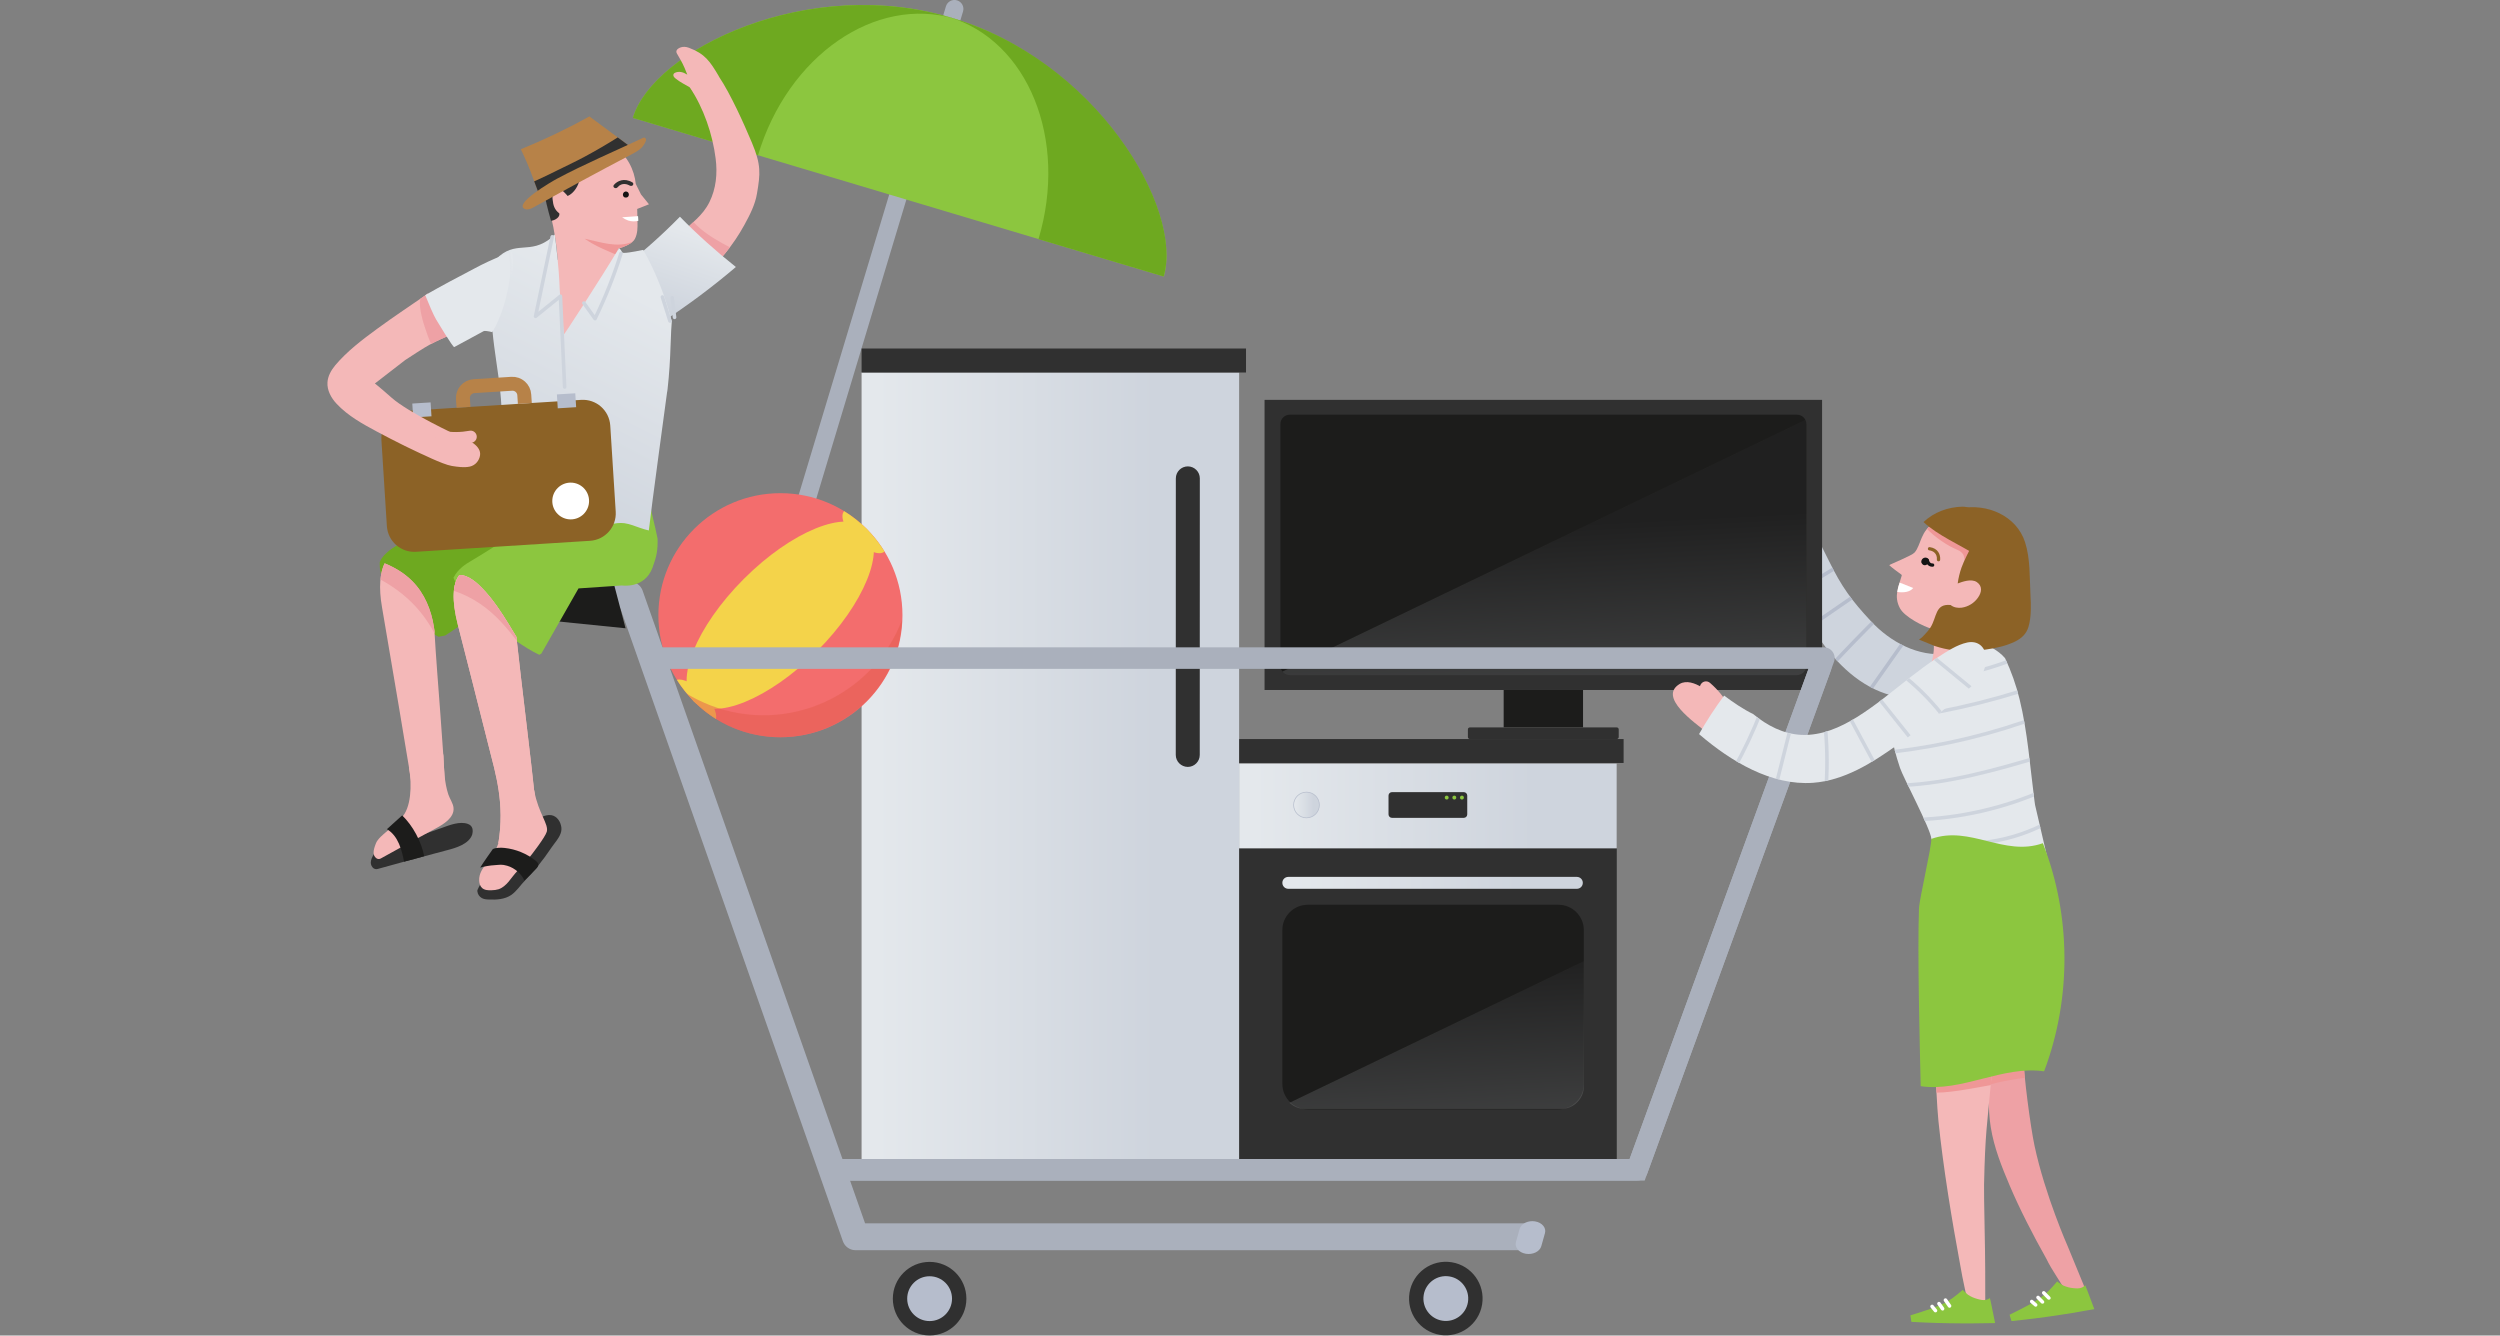 <?xml version="1.0" encoding="UTF-8"?>
<svg xmlns="http://www.w3.org/2000/svg" xmlns:xlink="http://www.w3.org/1999/xlink" version="1.1" id="Ebene_1" x="0px" y="0px" viewBox="0 0 3480.5 1859.3" style="enable-background:new 0 0 3480.5 1859.3;" xml:space="preserve">
<rect x="0" y="0" width="3480.5" height="1859.3" fill="#808080" stroke="none"/>
<style type="text/css">
	.st0{fill:url(#SVGID_1_);}
	.st1{fill:#303030;}
	.st2{fill:#AAB0BC;}
	.st3{fill:none;}
	.st4{fill:#8CC63F;}
	.st5{fill:#6EA920;}
	.st6{fill:url(#SVGID_00000110451010470626714760000001086225378477883815_);}
	.st7{fill:#F36D6D;}
	.st8{fill:#F4D34A;}
	.st9{opacity:0.5;fill:#E55C4E;enable-background:new    ;}
	.st10{fill:#EF9797;}
	.st11{fill:#CED4DD;}
	.st12{clip-path:url(#SVGID_00000027606990073153774760000012621730020958401209_);}
	.st13{fill:none;stroke:#B6BDCC;stroke-width:5;stroke-linecap:round;stroke-linejoin:round;}
	.st14{fill:#1C1C1B;}
	.st15{clip-path:url(#SVGID_00000052103521205420077260000011808019652108491685_);}
	.st16{opacity:0.2;fill:url(#SVGID_00000062909255559110172330000018445811699958651807_);enable-background:new    ;}
	.st17{fill:none;stroke:#AAB0BC;stroke-width:30;stroke-linecap:round;stroke-miterlimit:10;}
	.st18{fill:none;stroke:#AAB0BC;stroke-width:37.42;stroke-linecap:round;stroke-linejoin:round;}
	.st19{fill:#B6BDCC;stroke:#303030;stroke-width:20;stroke-miterlimit:10;}
	.st20{fill:#B6BDCC;}
	.st21{fill:none;stroke:#1C1C1B;stroke-width:5;stroke-linecap:round;stroke-linejoin:round;}
	.st22{fill:url(#SVGID_00000164472463678570968180000012412655436244263051_);}
	.st23{fill:#F4B8B8;}
	.st24{fill:#EEA1A5;}
	.st25{fill:url(#SVGID_00000178168196075535824500000006249270681020501919_);}
	.st26{fill:#141414;}
	.st27{fill:#FFFFFF;}
	.st28{fill:#B78248;}
	.st29{fill:url(#SVGID_00000137845964239266587700000001091378698537176192_);}
	.st30{fill:#8C6226;}
	.st31{fill:none;stroke:#B78248;stroke-width:19.4;stroke-miterlimit:10;}
	.st32{fill:none;stroke:#B6BDCC;stroke-width:19.4;stroke-miterlimit:10;}
	.st33{fill:#E4E8EC;}
	.st34{fill:none;stroke:#CED4DD;stroke-width:5;stroke-linecap:round;stroke-linejoin:round;}
	.st35{fill:none;stroke:#AAB0BC;stroke-width:30;stroke-linecap:round;stroke-linejoin:round;}
	.st36{clip-path:url(#SVGID_00000052070440651611185060000003312208501886949256_);}
	.st37{clip-path:url(#SVGID_00000058553037104519687540000006464591136317627832_);}
	.st38{fill:url(#SVGID_00000107567095659779869890000003453367429016023979_);stroke:#B6BDCC;stroke-miterlimit:10;}
	.st39{clip-path:url(#SVGID_00000078011034053443930110000007690224880481045687_);}
	.st40{opacity:0.2;fill:url(#SVGID_00000052785639421569357250000001810807943049375368_);enable-background:new    ;}
</style>
<linearGradient id="SVGID_1_" gradientUnits="userSpaceOnUse" x1="2314.51" y1="793.82" x2="2840.11" y2="793.82" gradientTransform="matrix(1 0 0 -1 -589.41 2139.72)">
	<stop offset="4.000000e-02" style="stop-color:#E4E8EC"></stop>
	<stop offset="0.78" style="stop-color:#CED4DD"></stop>
</linearGradient>
<rect x="1725.1" y="1063.2" class="st0" width="525.6" height="565.4"></rect>
<rect x="1724.8" y="1181.1" class="st1" width="526.2" height="443.4"></rect>
<path class="st2" d="M1332.4,0.5c-6.6-2-13.6,1.8-15.5,8.4l0,0l0,0l-283,939.1l23.8,7.6l283-939.5C1342.8,9.5,1339,2.5,1332.4,0.5  L1332.4,0.5L1332.4,0.5z"></path>
<path class="st3" d="M1066.5,217.7C1110.2,79.6,1234.3-4.1,1344,30.6"></path>
<path class="st4" d="M881.1,164.1c28.1-94.2,244.9-201.5,448.2-138c196.8,61.5,317.6,262.5,291,358.9L881.1,164.1z"></path>
<path class="st5" d="M881.1,164.1l174.2,52.1c41.5-138.8,163.8-223,274-190C1126-37.4,909.2,69.9,881.1,164.1z"></path>
<path class="st5" d="M1620,384.9l-174.2-52c41.5-138.8-14.6-276.3-124.8-309.2C1525.8,82.1,1648.1,290.7,1620,384.9z"></path>
<linearGradient id="SVGID_00000144333713992306712770000011544206542552619392_" gradientUnits="userSpaceOnUse" x1="1789.02" y1="1694.716" x2="2314.62" y2="1694.716" gradientTransform="matrix(1 0 0 -1.96 -589.52 4395.294)">
	<stop offset="4.000000e-02" style="stop-color:#E4E8EC"></stop>
	<stop offset="0.78" style="stop-color:#CED4DD"></stop>
</linearGradient>
<rect x="1199.5" y="518.6" style="fill:url(#SVGID_00000144333713992306712770000011544206542552619392_);" width="525.6" height="1110.1"></rect>
<circle class="st7" cx="1086.5" cy="856.5" r="169.9"></circle>
<ellipse transform="matrix(0.707 -0.707 0.707 0.707 -287.433 1019.105)" class="st8" cx="1086.5" cy="856.5" rx="169.9" ry="71.6"></ellipse>
<path class="st8" d="M1191.3,751.8c15.4,15.4,33.2,22.5,40.1,16c-14.1-22.9-33.3-42.1-56.2-56.2  C1168.8,718.5,1175.9,736.4,1191.3,751.8z"></path>
<path class="st8" d="M978.6,964.4c-13.1-13.1-27.9-20.2-36.3-18c13.8,22,32.4,40.6,54.4,54.4C998.8,992.4,991.7,977.5,978.6,964.4z"></path>
<path class="st9" d="M1255.8,863c-40.6,106.4-159.8,159.8-266.2,119.2c-11.7-4.5-23-10-33.7-16.5c60.3,71.9,167.5,81.2,239.4,20.9  C1231.9,955.7,1253.9,910.9,1255.8,863L1255.8,863z"></path>
<path class="st10" d="M2488.3,684.4c0.5,4.7-2.9,8.9-7.6,9.4c-4.3,0.5-8.3-2.4-9.2-6.7c-2.6-12.3-7.4-23.9-14.1-34.5  c-2.6-3.9-1.5-9.2,2.4-11.8s9.2-1.5,11.8,2.4c0,0.1,0.1,0.1,0.1,0.2v0.1c7.8,12.3,13.4,25.8,16.4,40.1  C2488.2,683.8,2488.2,684.1,2488.3,684.4z"></path>
<path class="st10" d="M2425.2,663.8c-5-11.8-5.9-28.3,5.2-34.4s24.3,3.3,32.7,12.8c5.4,6.2,18.6,28.4,22.1,40  c3.6,11.9-2.8,13.1-14.8,19.2C2450.9,711.3,2431.4,678.5,2425.2,663.8z"></path>
<path class="st11" d="M2731.5,906.2c-7,1.5-14.1,3.1-21.2,3.9c-39.5,4.7-78.5-16.2-105.6-45.3s-40.8-47.9-58.3-83.6  c-16.6-33.8-40.2-78.5-60.5-118.3c-16,20.2-41.9,41.2-41.9,41.2s31.6,77.1,35.6,85.8c15.5,33.7,31.9,67.2,52.6,97.9  c24.4,36.2,57.9,69,101.2,80.4c17.6,4.6,35.8,5.4,54,4.2C2704.5,952.1,2719.3,929.9,2731.5,906.2z"></path>
<g>
	<g>
		<defs>
			<path id="SVGID_00000047023429737547926360000014776764258939576506_" d="M2731.5,906.2c-7,1.5-14.1,3.1-21.2,3.9     c-39.5,4.7-78.5-16.2-105.6-45.3s-40.8-47.9-58.3-83.6c-16.6-33.8-40.2-78.5-60.5-118.3c-16,20.2-41.9,41.2-41.9,41.2     s31.6,77.1,35.6,85.8c15.5,33.7,31.9,67.2,52.6,97.9c24.4,36.2,57.9,69,101.2,80.4c17.6,4.6,35.8,5.4,54,4.2     C2704.5,952.1,2719.3,929.9,2731.5,906.2z"></path>
		</defs>
		<clipPath id="SVGID_00000070081499000361744780000017761101931409125277_">
			<use xlink:href="#SVGID_00000047023429737547926360000014776764258939576506_" style="overflow:visible;"></use>
		</clipPath>
		<g style="clip-path:url(#SVGID_00000070081499000361744780000017761101931409125277_);">
			<g>
				<path class="st13" d="M2454.2,746.2l61.3-49.7"></path>
				<path class="st13" d="M2468,786.3c26.3-15.9,51.9-32.7,76.9-50.6"></path>
				<path class="st13" d="M2487.7,831.7l79.2-48.2"></path>
				<path class="st13" d="M2511,878.3l80.9-55.7"></path>
				<path class="st13" d="M2617.6,856.6c-24,23.6-47.4,47.7-70.2,72.4"></path>
				<path class="st13" d="M2653.1,889.8l-65.5,92.9"></path>
			</g>
		</g>
	</g>
</g>
<rect x="2093.4" y="960.6" class="st14" width="110.5" height="52.1"></rect>
<rect x="1760.5" y="556.7" class="st1" width="776.2" height="403.9"></rect>
<path class="st14" d="M1795.7,577.3h706c7.3,0,13.1,5.9,13.1,13.1v336.4c0,7.3-5.9,13.1-13.1,13.1h-706c-7.3,0-13.1-5.9-13.1-13.1  V590.5C1782.5,583.2,1788.4,577.3,1795.7,577.3z"></path>
<path class="st1" d="M2046.4,1012.7h204.4c1.6,0,2.8,1.3,2.8,2.8v10.6c0,1.6-1.3,2.8-2.8,2.8h-204.4c-1.6,0-2.8-1.3-2.8-2.8v-10.6  C2043.6,1013.9,2044.8,1012.7,2046.4,1012.7z"></path>
<g>
	<g>
		<defs>
			<path id="SVGID_00000008834822092917917990000008123795936902709639_" d="M1795.7,577.3h706c7.3,0,13.1,5.9,13.1,13.1v336.4     c0,7.3-5.9,13.1-13.1,13.1h-706c-7.3,0-13.1-5.9-13.1-13.1V590.5C1782.5,583.2,1788.4,577.3,1795.7,577.3z"></path>
		</defs>
		<clipPath id="SVGID_00000113319961039907463300000002594310743114100920_">
			<use xlink:href="#SVGID_00000008834822092917917990000008123795936902709639_" style="overflow:visible;"></use>
		</clipPath>
		<g style="clip-path:url(#SVGID_00000113319961039907463300000002594310743114100920_);">
			
				<linearGradient id="SVGID_00000104676118447554560160000005232450721623419064_" gradientUnits="userSpaceOnUse" x1="3210.532" y1="1433.412" x2="3423.913" y2="912.762" gradientTransform="matrix(0.94 0.33 0.33 -0.94 -1342.721 735.149)">
				<stop offset="0.5" style="stop-color:#303030"></stop>
				<stop offset="0.82" style="stop-color:#A9ACAE"></stop>
				<stop offset="0.97" style="stop-color:#E4E8EC"></stop>
			</linearGradient>
			<path style="opacity:0.2;fill:url(#SVGID_00000104676118447554560160000005232450721623419064_);enable-background:new    ;" d="     M2343.1,1169.4c-224.9,108.3-495.3,13.3-603.8-212.2L2553.8,565C2662.4,790.5,2568,1061.1,2343.1,1169.4z"></path>
		</g>
	</g>
</g>
<polyline class="st17" points="2534.7,928.6 2279.2,1628.6 1158.3,1628.6 907.8,916.2 "></polyline>
<polyline class="st18" points="2125.6,1721.8 1191.1,1721.8 877,828.5 723.9,828.5 "></polyline>
<circle class="st19" cx="1294.2" cy="1808" r="41.2"></circle>
<ellipse transform="matrix(0.16 -0.987 0.987 0.16 -93.765 3505.793)" class="st19" cx="2013.4" cy="1808" rx="41.2" ry="41.2"></ellipse>
<path class="st20" d="M2124.3,1745.5L2124.3,1745.5c-9.8-1.6-15.9-9-13.8-16.4l5.1-18.1c2.1-7.4,11.7-12.2,21.5-10.6l0,0  c9.8,1.6,15.9,9,13.8,16.4l-5.1,18.1C2143.7,1742.4,2134.1,1747.1,2124.3,1745.5z"></path>
<path class="st14" d="M870.9,874.7L725.5,860c-17.3,0-31.3-10.7-31.3-23.9l0,0c0-13.2,14-23.9,31.3-23.9l129,0.1L870.9,874.7z"></path>
<path class="st14" d="M1820.7,1259.6h348.9c19.6,0,35.4,15.9,35.4,35.4v214c0,19.6-15.9,35.4-35.4,35.4h-348.9  c-19.6,0-35.4-15.9-35.4-35.4v-214C1785.2,1275.4,1801.1,1259.6,1820.7,1259.6z"></path>
<line class="st21" x1="1802.8" y1="1471.6" x2="2187.4" y2="1471.6"></line>
<line class="st21" x1="1802.8" y1="1423.1" x2="2187.4" y2="1423.1"></line>
<line class="st21" x1="1802.8" y1="1374.5" x2="2187.4" y2="1374.6"></line>
<linearGradient id="SVGID_00000044895349406288429450000002572247213128607650_" gradientUnits="userSpaceOnUse" x1="2374.708" y1="910.62" x2="2793.01" y2="910.62" gradientTransform="matrix(1 0 0 -1 -589.41 2139.72)">
	<stop offset="4.000000e-02" style="stop-color:#E4E8EC"></stop>
	<stop offset="0.78" style="stop-color:#CED4DD"></stop>
</linearGradient>
<path style="fill:url(#SVGID_00000044895349406288429450000002572247213128607650_);" d="M1793.6,1220.8h401.7  c4.6,0,8.3,3.7,8.3,8.3l0,0c0,4.6-3.7,8.3-8.3,8.3h-401.7c-4.6,0-8.3-3.7-8.3-8.3l0,0C1785.2,1224.6,1788.9,1220.8,1793.6,1220.8z"></path>
<rect x="1725.2" y="1028.9" class="st1" width="535.2" height="33.3"></rect>
<path class="st1" d="M1636.9,1051l0.1-385c0-9.2,7.5-16.7,16.7-16.7l0,0l0,0c9.2,0,16.7,7.5,16.7,16.7l0,0l-0.1,385  c0,9.2-7.5,16.7-16.7,16.7l0,0l0,0C1644.4,1067.6,1636.9,1060.2,1636.9,1051z"></path>
<rect x="1199.5" y="485.2" class="st1" width="535.2" height="33.4"></rect>
<path class="st23" d="M1036.5,312.8c-31.7,58.3-81.8,95.5-144.5,140.3c-8.5,0.8-17.5,0.6-25.2-3.2c-13.9-6.8-16.5-23.9-14.7-35.6  c1.6-9.4,5.9-18.1,12.4-25.1c15.7-7.1,30.7-15.1,44.1-25.5c4.3-3.3,8.6-6.8,12.7-10.4c6.6-5.8,20.6-20.9,26.7-27.5  c14.7-15.8,30.2-25,39.8-44.7c9-18.3,11.3-39.1,8.5-60.6c-4.2-33.2-16.5-70-36.1-99.1c19.5-10.6,18-9.8,40.7-14.8  c16.5,24.7,34.7,65.4,45.9,92c13.1,31,11.7,43.4,7.1,70.7C1051.4,284.7,1044.1,298.9,1036.5,312.8z"></path>
<path class="st24" d="M908.7,363.8c4.3-3.3,8.6-6.8,12.7-10.4c6.6-5.8,20.6-20.9,26.7-27.5c5.8-6.3,11.8-11.5,17.4-16.8  c11,12.2,25.7,21.5,39.8,29.4c3.6,2,7.2,3.9,10.9,5.8C985,385.7,942.7,416.9,892,453.1c-8.5,0.8-17.5,0.6-25.2-3.2  c-13.9-6.8-16.5-23.9-14.7-35.6c1.6-9.4,5.9-18.1,12.4-25.1C880.3,382.2,895.2,374.1,908.7,363.8z"></path>
<linearGradient id="SVGID_00000026159659606645070780000013618018798449693625_" gradientUnits="userSpaceOnUse" x1="1499.626" y1="1684.165" x2="1545.476" y2="1821.735" gradientTransform="matrix(1 0 0 -1 -589.41 2139.72)">
	<stop offset="0.18" style="stop-color:#CED4DD"></stop>
	<stop offset="0.98" style="stop-color:#E4E8EC"></stop>
</linearGradient>
<path style="fill:url(#SVGID_00000026159659606645070780000013618018798449693625_);" d="M946.6,301.7c24.4,25,50.5,48.3,77.9,70  c-32.3,27.5-66.3,52.9-101.8,76.1c-10.5,6.8-22.1,13.7-35.7,13c-16.8-0.9-31.8-13.6-38.9-27.8c-16-32-2.9-43.7,20.9-62  C896.4,349.7,922.3,326.5,946.6,301.7z"></path>
<path class="st5" d="M599.5,885.5c-13-5.9-24.4-16-34.4-27.1c3.4,16,7,31.3,39.1,28.8C602.6,886.8,601,886.2,599.5,885.5z"></path>
<path class="st5" d="M766.5,698.7c-10.7-2.9-22.1,0-32.6,3.5c-6.9,2.3-13.7,4.9-20.4,7.9c-43.2,8.4-84.9,22.6-127,35.2  c-50.8,15.2-57.4,36.4-57.4,36.4s-0.2,0.3-0.4,0.9c-0.4,9.8,1.6,19.5,5.8,28.3c1.5,3.3,3.2,6.5,4.9,9.6c5.4,4.4,10.6,9,15.5,13.9  c5.3,5.2,7.5,12.2,9.1,19.3c3.3,3.6,6.6,7,10,10.3c8.2,8,36.7,22.5,36.7,22.5l0,0c0.3-0.1,8.9-1.7,8.9-1.7s27.6-17,35.2-26.5  c9.6-12.1,1.8-18,17.9-18.5c8.7-0.2,17.8,1.6,26.4,3.7c18.7-8.8,37.2-17.8,53.6-30.2c20.5-15.6,37.7-37.6,41.2-63.1  C796.9,729.2,787.1,704.2,766.5,698.7z"></path>
<path class="st4" d="M902.8,691.2c-12.6,3-25,6.7-37,9.9c-16.6,4.5-33.2,8.5-49.5,14c-13.9,4.7-58,4.1-71.3,10.3l0,0  c-12.7,8.9-26.2,16.8-39.5,24.8c-16.9,10.3-32.7,20.8-49.9,30.9c-6.2,3.7-17.8,10.3-24.3,23.3c7.5,18.1,27,30.8,34.7,48.8  c18.5,12.7,35.5,27.6,54.1,40.2c9.4,6.4,19.8,13.1,30.7,18.2c1.9-1.1,2.9-1.7,2.9-1.7l51.7-90.7l60.5-4.1c0,0,31.3,5,42.5-24.7  c5.9-16.1,7.4-24.2,7.1-40.3C911.9,731,905.9,711.1,902.8,691.2z"></path>
<path class="st23" d="M777.7,501.9c35.8-45.1,59.6-95.5,89.5-143.3c-30.7,7.5-52.9,5.3-75.3,4.2c-3-0.1-10.3-0.7-17.6-1.2  C774.3,408.4,774.5,455.2,777.7,501.9z"></path>
<path class="st23" d="M761.7,394.4c1-4.7,4.8-8.5,9.6-10.6c1.4-0.7,5.2-7.5,5.2-17c-0.2-20.5-6.3-53.1-8.1-59.5  c-5.7-20.4-8.6-27.7-12.7-48.3c-1.5-7.4-2.6-14.9-1.1-22.3c3.2-15.3,17.6-27.5,33.8-34.4c20.7-8.8,47.2-10.1,65.9,1.5  s29,33.2,30.8,52.2l7.3,14.7l11.1,13.7l-16.4,6.5c0.2,6,0.3,11.9,0.4,17.9c0.2,8.1,0.2,16.4-3.6,23.8c-3.2,6.2-13.6,10.7-22.4,13.3  c-2.4,0.7-1.3,6.9,1.7,10.2c4,8.6,8.6,16.8,13.9,24.7c-5.5,8-14.3,14.5-24.2,18.7c-12.7,5.5-27,7.6-41.2,8.7c-8,0.6-16,0.8-24,0.7  h-0.9c-6.3-0.1-14.1,0.2-19.7-2.2C761.9,404.1,760.8,399,761.7,394.4z"></path>
<path class="st10" d="M863.7,357c-17.2-7.4-34.9-14.1-49.8-24.7c22,4.6,46,13.5,66.9,4.1c-4.7,4.3-12.5,7.4-19.3,9.4  c-2.4,0.7-1.3,6.9,1.7,10.2L863.7,357z"></path>
<path class="st1" d="M754.5,236.8c3.2-15.3,17.6-27.5,33.8-34.4c20.7-8.8,47-11.5,65.7,0c0,0,0.2,1.5,0.3,1.5  c1.4,0.9-2.5,5.1-3.3,5.7c-2.3,1.8-5.5,2.5-8.4,3.2c-5.6,1.4-11.3,2.4-17,3.1c-8,0.8-13.6,1.9-16.9,6.5c-2.6,3.6-2.6,8.1-2.4,12.4  c0.2,4.9,1.1,9.9,0.5,14.8c-1,8.2-7.5,19.5-16.6,23.3c0.3-0.2-5-5.5-5.4-5.9c-2.5-2.2-5.5-3.9-9.2-2.6c-2.7,1-4.7,3.1-5.7,5.8  c-0.8,2.5-0.9,5.2-0.5,7.8c0.8,7.8,2.4,13.8,9.3,19.1l0,0c1.2,5.1-5.8,9.8-11.6,10.3c-4.6-16-8.4-31.9-11.6-48.1  C754.2,251.7,753,244.1,754.5,236.8z"></path>
<path class="st26" d="M870.4,266.7c1.5-0.3,3,0.2,4,1.2c0.7,0.8,1.1,1.8,1.1,2.8c0.1,1.6-0.7,3.1-2.1,3.9c-0.2,0.1-0.5,0.2-0.7,0.3  c-0.6,0.1-1.2,0.2-1.9,0.1c-0.9,0-1.7-0.3-2.4-0.9c-1.7-1.9-1.6-4.8,0.3-6.5l0,0C869.2,267.2,869.8,266.9,870.4,266.7L870.4,266.7z"></path>
<path class="st1" d="M879.7,258.7c0.6-0.2,1.1-0.6,1.5-1.1c0.8-1.1,0.6-2.8-0.6-3.6l0,0c-0.1-0.1-0.2-0.2-0.4-0.2  c-11.2-6.5-20.8-2-25.6,3.7c-0.9,1.1-0.8,2.7,0.3,3.6l0,0c0.1,0.1,0.3,0.2,0.4,0.3c1.4,0.9,3.3,0.7,4.4-0.6  c6.4-7.7,14.7-3.8,17.1-2.4C877.7,258.9,878.8,259,879.7,258.7z"></path>
<path class="st27" d="M888.3,300.9l-22.2,1.6c2.5,1.9,5.4,3.4,8.4,4.5c4.6,1.4,9.5,1.6,14.2,0.4  C888.7,305.2,888.5,303.1,888.3,300.9z"></path>
<path class="st28" d="M725.1,207.8c32.7-13.4,64.6-28.6,95.5-45.7l57.6,42.7c-2-1.5-34.6,16.6-38.4,18.5c-13,6.5-26,13.2-38.8,20  c-12.6,6.7-25.1,13.6-37.5,20.7c-5,2.8-11.3,11.1-11.3,11.1s-7.7-20.5-9.5-25.5C737.6,235.3,731.7,221.4,725.1,207.8z"></path>
<path class="st1" d="M813.7,218.3c-12.9,6.9-26.3,13.2-39.5,19.7c-6.7,3.3-13.4,6.7-20.3,9.8c-3.4,1.5-6.7,3.3-10.2,4.6  c2.8,7.5,8.5,22.7,8.5,22.7s6.3-8.2,11.3-11.1c12.4-7.1,24.9-14,37.5-20.7c12.8-6.8,25.8-13.5,38.8-20c3.7-1.9,36.3-19.9,38.4-18.5  L860,191.3C845,200.8,829.5,209.8,813.7,218.3z"></path>
<linearGradient id="SVGID_00000106856027110346611850000005504196704794884518_" gradientUnits="userSpaceOnUse" x1="1270.162" y1="1360.209" x2="1464.392" y2="1745.329" gradientTransform="matrix(1 0 0 -1 -589.41 2139.72)">
	<stop offset="0.18" style="stop-color:#CED4DD"></stop>
	<stop offset="0.98" style="stop-color:#E4E8EC"></stop>
</linearGradient>
<path style="fill:url(#SVGID_00000106856027110346611850000005504196704794884518_);" d="M930.2,429.8c-4.3-14.4-9.4-28.6-15.3-42.5  c-5.7-13.5-12.2-26.7-19.4-39.4c-14.7,3-28.5,5.4-29.3,3.5c-0.6-1.4-3.1-6-4.6-5.6C835,390,785,466.8,784.9,465.9  c-2.1-30.2-4.9-40.9-6.2-74.3c-0.5-13.6-4.3-52-6.4-65c-0.9-0.1-3.8,3.7-3.8,3.7c-31.1,25.9-50.5,2.3-78.3,30.9  c-0.4,0.5-0.8,1-1.1,1.5c-1,12.7-5.2,64.1-4.8,76.8c1.7,56.9,19.7,111.8,12.4,168.7c0.6,1.3,1.1,2.7,1.7,4  c-6.4,33-19.2,89.7-22.1,109.1c23,4,25.8,22.4,49,25.2s66.5-10,89.8-11.6c11.7-0.8,23.3-2.4,34.7-4.9c6.4-1.4,13-2.5,19.5-1.6  c7.7,1.1,15.1,4.2,22.3,6.7c3.9,1.3,7.8,2.5,11.7,3.4c3.6-32.8,24.1-182.4,25.6-193.9c-0.2,2.5,0.1,0.5,0.5-3  c2.3-20.2,3.6-41.7,4.2-61.4c0.6-16.8,1-25.7,1.7-32.8C933.6,441.5,931.9,435.6,930.2,429.8z"></path>
<path class="st23" d="M604.8,878c0,0-0.6-3.7-0.7-4.6c-3.7-24-13-47.1-30.4-64.5c-10.9-10.9-24.1-18.8-38.3-24.6  c-6.3,13.2-8.4,33.3-3.6,60.9c12,69.5,33.8,199.4,47.5,282.6c4.8-5.6,15,16.4,18.9,10.1c10.5-17,0.7,2.7,10.3-14.9  c4.2-7.8,7.9-15.9,11-24.2C618.5,1050.4,608.9,949.1,604.8,878z"></path>
<path class="st24" d="M585.3,852.1c7.5,9.3,14.1,19.3,19.8,29.8c-0.1-1.3-0.2-2.7-0.2-4c0,0-0.6-3.7-0.7-4.6  c-3.7-24-13-47.1-30.4-64.5c-10.9-10.9-24.1-18.8-38.3-24.6c-2.9,6-4.9,13.6-5.8,22.6C550.9,818.4,570,833.3,585.3,852.1z"></path>
<path class="st1" d="M651.5,1147.1c-11.3-4.2-25.9,1.7-36.4,5.5c-12,4.4-23.5,8.4-36,11.6c-15.7,4-31.6,8.2-46.5,14.5  c-2.4,1-4.8,2.2-7.1,3.5c-0.7,0.7-1.3,1.5-1.9,2.3c-7.6,10.8-9.6,17.5-4.8,23.2c1.7,2,4.4,2.8,6.9,2.1c17-4.8,66.8-18.4,96.9-26.2  c12.1-3.1,30.3-8.5,34.8-21.7C658.9,1155.6,658.3,1149.7,651.5,1147.1z"></path>
<path class="st23" d="M606.5,1153.4c10.4-5.5,26.3-14.9,24.9-28.8c-0.6-6.3-5.3-12.6-7.3-18.7c-5.5-16.9-6.1-35.6-6.7-53.2  c-0.6-16.6-30.9,8.7-47.9,16.6c4.2,24,2.9,56-10.8,69.4c-10.5,10.2-9.5,9.8-21.4,19.8c-3.8,3.3-11.5,9.4-13.9,15.5  c-4.3,10.8-4.6,16.9,0.5,20.8c1.8,1.4,4.2,1.5,6.2,0.4C543.6,1187.7,582.8,1166,606.5,1153.4z"></path>
<path class="st23" d="M718.9,886.7c-3.8-6.1-7.4-12.4-11.2-18.5c-10.4-16.8-21.4-33.5-35-47.8c-8.1-8.6-20.5-20.1-33.2-19.8  c-9.4,12.2-11,34.5-2,69.6c10.8,41.9,27.1,106.2,42.8,168.5c9.9,39.2,22.7,79.9,13.5,135.4c4.3-5.9,30.1-11,33.5-17.6  c9.1-17.8,0.9,2.6,9-15.7c3.6-8.1,6.6-16.5,9-25.1C739.5,1059.2,725.7,949.8,718.9,886.7z"></path>
<path class="st23" d="M718.9,886.7c-3.8-6.1-7.4-12.4-11.2-18.5c-10.4-16.8-21.4-33.5-35-47.8c-8.1-8.6-20.5-20.1-33.2-19.8  c-9.4,12.2-11,34.5-2,69.6c10.8,41.9,27.1,106.2,42.8,168.5c9.9,39.2,22.7,79.9,13.5,135.4c4.3-5.9,30.1-11,33.5-17.6  c9.1-17.8,0.9,2.6,9-15.7c3.6-8.1,6.6-16.5,9-25.1C739.5,1059.2,725.7,949.8,718.9,886.7z"></path>
<path class="st24" d="M699.1,867.5c7.2,7.8,13.8,16.1,20.4,24.4c-0.2-1.8-0.4-3.5-0.6-5.2c-3.8-6.1-7.4-12.4-11.2-18.5  c-10.4-16.8-21.4-33.5-35-47.8c-8.1-8.6-20.5-20.1-33.2-19.8c-4.1,5.3-6.7,12.6-7.6,22C658.2,831.2,680.5,847,699.1,867.5z"></path>
<path class="st1" d="M781.1,1149.5c-1.8-8.1-8-15.4-17-14.8c-18.8,1.4-31.6,22.3-42.6,35.2c-7,8.2-15.1,15.5-22.4,23.3l-4.3,4.7  c-2.9,5.3-6.3,10.4-10.2,15c-2.8,3.4-7.5,7.4-11.7,11.8c-1.1,1.6-2.1,3.2-3.2,4.9c-1.9,3.1-3.7,6.3-5.1,9.7c0,0.6,0,1.1,0,1.7  c0.4,3.9,2.8,7.4,6.2,9.3c2.9,1.6,6.3,1.9,9.6,2c10.8,0.5,22.4-0.2,31.3-6.3c7.7-5.3,13-13.9,19.5-20.5c6.1-6.1,11.9-12.6,17.3-19.3  c6.9-8.5,13.3-17.3,19.4-26.4c4.3-6.4,10-12.1,12.6-19.5C781.8,1156.9,782,1153.1,781.1,1149.5z"></path>
<path class="st23" d="M743.9,1101.4c-3-16.3-29.6,2.3-40.9,17.1c-0.1,18.8-3.2,37.6-9.2,55.4c-2,6-4.6,11.9-7.9,17.3  c-2.4,3.8-5.1,7.4-8.1,10.7c-6.1,6.9-11.1,14.5-10.7,24.2c0.2,3.8,1.3,7.7,4.1,10.2c3.5,3.1,8.6,3.3,13.3,3.1c3.2,0,6.5-0.5,9.6-1.4  c5.5-1.8,10-5.9,13.8-10.3c4.2-5,7.8-10.4,12.4-15.1c5.4-5.5,10.6-11.2,15.4-17.2c5.1-6.3,23.2-29.7,25.5-37.4  C764.3,1147.5,749.5,1132.2,743.9,1101.4z"></path>
<path class="st28" d="M738.4,290.7c1.7-0.6,3.3-1.4,4.9-2.3c44.6-24.8,89.5-49.1,134.8-72.9c5.4-2.8,10.9-5.7,15.1-9.8  c2.6-2.8,4.7-6.1,6-9.7c0.7-1.8-0.3-4.4-2.5-4.4c-0.8,0-1.6,0.3-2.2,0.7c-39.7,18.7-80.8,36.1-119.2,56.6  c-6.7,3.6-61.1,35-44.6,42.1C733.1,292,735.8,291.6,738.4,290.7z"></path>
<path class="st14" d="M538.6,1154.4c6-5.4,15.4-13.7,21.3-19.2c15,14.5,26.6,36.3,30.7,56.8c0,0.2-26.4,7.4-28.1,7.6  C559.5,1184,554.6,1163.6,538.6,1154.4z"></path>
<path class="st14" d="M706.1,1205.3c11,3.1,20.8,12.4,23.9,20.7l16-16.1c1.7-1.7,3.5-3.7,3.4-6.1s-2-4.2-3.9-5.7  c-12.4-9.8-27.3-15.9-42.9-17.6c-4.7-0.5-12.4-0.6-16.5,1.6c0,0-15,21.1-17.6,25.8c4.7-1.6,14.8-3.2,20-3.4  C696.1,1204,698.5,1203.1,706.1,1205.3z"></path>
<path class="st30" d="M566.7,572l242.4-15.3c21-1.3,39.1,14.6,40.5,35.7l7.6,120c1.3,21-14.6,39.1-35.7,40.5l-242.4,15.3  c-21,1.3-39.1-14.6-40.5-35.7l-7.6-120C529.7,591.5,545.7,573.4,566.7,572z"></path>
<path class="st31" d="M645.3,567l-0.8-11.9c-0.6-9.1,6.4-17,15.5-17.5l52.4-3.3c9.1-0.6,17,6.4,17.5,15.5l0.8,11.9"></path>
<line class="st32" x1="574.6" y1="571.5" x2="600.1" y2="569.9"></line>
<line class="st32" x1="775.9" y1="558.8" x2="801.5" y2="557.2"></line>
<path class="st23" d="M637.8,606.6c-2.3-0.8-69.1-32.1-92.6-52.9c-17.6-15.6-23.3-19.8-23.3-19.8l42.3-32.7  c7.9-5.2,26.1-17.1,34.3-21.5c5.1-2.7,10.3-5.3,15.6-7.7c4.7-2.2,9.4-4.1,14.3-5.9c-11.2-16.6-24.5-39.3-32.5-57.5  c-23.7,16.3-47.7,32.2-70.9,49.2c-20.6,15.1-41.9,31.2-58.4,50.9c-5.6,6.8-10.2,14.9-10.7,23.6c-0.7,11.1,5.1,21.7,12.7,29.8  c15.7,16.8,36.2,28.1,56.2,38.8c22.2,11.8,54.3,28.4,81.5,39.5l-28.9-12.9c6,2.5,38.6,19.1,51.7,21.2c8.4,1.3,16.9,2.6,24.9,0.9  c8-1.7,13.3-8.6,14.3-15.7C670.3,621,652.5,611.8,637.8,606.6z"></path>
<path class="st24" d="M585.7,433.5c1.4,7.8,3.5,15.6,6.1,23.1c2.4,7.6,5.1,15,8.3,22.3c4.6-2.4,9.2-4.7,14-6.9s9.4-4.1,14.3-5.9  c-11.2-16.6-24.5-39.3-32.5-57.5c-3.6,2.4-7.1,4.9-10.7,7.3C583.9,421.7,584.8,428,585.7,433.5z"></path>
<path class="st33" d="M711.3,357.4c1.4,9.7,1.6,19.5,0.7,29.2c1.9-12.6,2.7-24.9,1.1-36.2c-0.9,0.4-1.8,0.7-2.7,1  C710.7,353.4,711,355.4,711.3,357.4z"></path>
<path class="st33" d="M685.3,462.4c2.8-4.6,5.3-9.4,7.5-14.2c4.4-9.7,7.9-19.8,10.7-30.2c1.3-5,2.5-10,3.6-15.1  c1.1-5.6,2.2-11.2,2.8-16.9c1.1-11,0.3-22-1.4-33c0-0.3-0.1-0.5-0.1-0.8l-8.7,3.4c-13.5,5.3-26.6,11.4-39.4,18.3  c-22.9,12-45.8,24.1-68.3,37c4.5,11.2,11.3,27.4,15.1,33.8c2,3.4,23.7,39.4,25.3,38.5l40.8-22.1C674.7,460.2,680,461.1,685.3,462.4z  "></path>
<circle class="st27" cx="794.5" cy="697.5" r="25.6"></circle>
<path class="st34" d="M812.9,421.9l15.5,21.7c14.3-29.3,26.4-59.6,36.1-90.7"></path>
<path class="st34" d="M768.8,329.7l-23.2,110.7l34.6-28l5.9,126.4"></path>
<path class="st34" d="M922.2,413.5l10.5,33.4"></path>
<path class="st34" d="M935.8,414.5l3.3,27.3"></path>
<polygon class="st35" points="2279.2,1628.6 1158.3,1628.6 907.8,916.2 2539.2,916.2 "></polygon>
<path class="st23" d="M2740.8,889.8c3.8-3.1,7.9-5.8,12.1-8.2c16-9.6,30-20.7,40-36.7c10.2-16.3,16.2-35.9,14.6-55.2  c-1.8-21.3-12.1-41.4-29.1-54.5c-5.7-4.3-11.7-8.1-18-11.4c-4-1.3-8-2.5-12.2-3.4c-18.6-4.1-36.8-3.6-53.7,6.2  c-21.7,12.5-19.6,32.2-29.2,42.8c-3.8,4.2-34.8,16.6-35.1,17.4c2.5,2.6,13.7,10.9,16.7,13c0.5,0.3,0.8,0.9,0.7,1.5  c-3.9,14.3-11.8,28.4-2.4,45.7c6.4,11.8,32.1,25.2,45.6,28.9c0.5,0.1,0.9,17,1,17.6c5.9,35.9-37.8,106.8-41,125.1  c13.7-1.6,78.6-79.4,92.3-81.1c-3.9-9.2-1-26.4,3.8-32.2c3.8-4.6-19.7-4.6-15.6-8.8C2734.2,893.8,2737.3,891.6,2740.8,889.8z"></path>
<path class="st10" d="M2692,744.9c7.3,6.1,15.2,11.5,23.6,16.1c3.4,1.8,6.9,3.2,10.3,4.9c2.6,1.1,4.9,2.9,6.7,5.2  c1.9,2.7,2.4,6.2,2.4,9.5c0,1.4,0,2.8-0.1,4.2c6.4-6.8,13.7-12.8,21.5-17.9c10.3-6.5,22.6-11,34.9-10c2.2,0.2,4.5,0.5,6.6,1.1  c-4.9-8.8-11.5-16.6-19.5-22.8c-5.7-4.3-11.7-8.1-18-11.4c-4-1.3-8-2.5-12.2-3.4c-18.6-4.1-36.8-3.6-53.7,6.2  c-4.5,2.5-8.5,5.9-11.8,9.8C2685.7,739.4,2688.8,742.2,2692,744.9z"></path>
<path class="st24" d="M2878.9,1735.6c0,0-31.6-71.2-46.4-140.3c-5.6-26.2-15.2-98.5-15.6-125.3c-0.3-22.7,3.1-45.3,6.5-67.7  c9.1-59.9,18.3-119.7,27.5-179.6c-13.6,8.2-30.5,8-45.6,12.9c-41.2,13.2-24.4,67.4-26.4,100.1c-3.1,51.8-6,103.6-8.8,155.4  c-1.4,26-2.6,52.3,1.4,78c4.5,28.3,15.3,55.3,26.5,81.7c13.4,31.6,32.4,68.8,51.1,101.9c6.9,14.8,21.2,34.4,27.5,46.2  c0.4,0.8,0.9,1.5,1.6,2c0.9,0.5,1.9,0.7,2.9,0.6c6.3-0.2,22.1-6.8,22.1-6.8L2878.9,1735.6z"></path>
<path class="st10" d="M2770.1,1491.3c-0.3,6.3-0.6,12.6-0.9,18.9c3.4-0.9,6.8-1.8,10.2-2.6c13-3.1,26.2-5.3,39.5-7.1  c-1.2-12.3-2.1-23-2.2-30.4c-0.4-22.7,3-45.3,6.4-67.7l27-179.7c-13.6,8.2-30.4,8.1-45.5,13c-41.1,13.3-24.2,67.5-26.1,100.2  C2775.6,1387.7,2772.8,1439.5,2770.1,1491.3z"></path>
<path class="st4" d="M2903.1,1789.4c-1.3,1.2-2.8,2.2-4.4,3c-3.9,1.8-8.5,1.4-12.6,0.9c-4.7-0.4-9.3-1.7-13.6-3.6  c-1.2-0.6-2.3-1.3-3.3-2.1c-1.9-1-3.6-2.2-5.2-3.6c-17.5,20.7-23.3,25.2-66.3,46.4l2.7,8.8c22.8-2.3,45.6-5.2,68.3-8.7  c10.8-1.6,21.6-3.4,32.4-5.4c3.4-0.6,9.4-1.6,14.6-2.5C2911.4,1811.6,2907.6,1800.3,2903.1,1789.4z"></path>
<path class="st23" d="M2844.2,1204.6c-29.8-4.7-60.2-5.2-90.1-1.6c-2.7,0.3-5.5,0.7-7.7,2.3c-1.3,1-2.3,2.2-3,3.6l-47.9,7  c9.6,21.6,11.1,47.1,9.8,70.1c-1.4,25.1-6.2,51.3-16.6,74.4c3.4,49.2,5.9,160.3,10,200.4c6.7,64.8,18.6,137.4,30.7,202.5  c2.9,17.4,7.9,38.8,10.5,51.4c0.2,0.9,2.1-0.6,2.6,0.1c0.7,0.7,1.6,1.2,2.6,1.3c6.1,1.6,18.8,0.5,18.8,0.5l-0.1-47.7  c0.1-26.7-2-105-1.6-119.8c1.6-72.4,4-80.1,10.6-152.4c0.7-7.1,1.4-14.3,2.1-21.4c1.6-14.7,3.6-29.5,5.8-44.3  c5.4-23,16.1-38.4,27.1-59.3c9.6-18.3,22-35.2,29.6-54.4C2851.5,1282.1,2848,1242.5,2844.2,1204.6z"></path>
<path class="st10" d="M2844.2,1204.6c-29.8-4.7-60.2-5.2-90.1-1.6c-2.7,0.3-5.5,0.7-7.7,2.3c-1.3,1-2.3,2.2-3,3.6l-47.9,7  c9.6,21.6,11.1,47.1,9.8,70.1c-1.4,25.1-6.2,51.3-16.6,74.4c2.6,37.3,4.6,110.2,7.3,160.8c6.7-0.1,13.4-0.6,20-1.4  c16.5-1.8,32.8-5.2,49.2-8c2.1-0.4,4.2-0.7,6.4-1.1c0.4-4.4,0.8-9,1.3-13.9c0.7-7.1,1.4-14.3,2.1-21.4c1.6-14.7,3.6-29.5,5.8-44.3  c5.4-23,16.1-38.4,27.1-59.3c9.6-18.3,22-35.2,29.6-54.4C2851.5,1282.1,2848,1242.5,2844.2,1204.6z"></path>
<path class="st33" d="M2860.6,1238.3c-9.1-39.2-18.2-78.4-27.4-117.7c-0.3-1.9-0.5-3.8-0.8-5.7c-6.2-47.3-9.4-95.3-20.8-141.7  c-4.8-19.5-11.5-38.6-20.1-56.8c-4.8-5.8-11.1-10.4-17.4-14.1c-9-5.3-19.1-8.7-29.6-8.6c-37.5,0.6-57.2,45.1-71.4,73.5  c-7.8,15.6-19.9,14.4-25.1,31.2c-19.2,13.4-14.9,33.9-2.8,70.7c4.2,12.9,42.7,85,43.6,98.5c8.4,15.2,6.6,40.7,11.9,57.2  c11,34.7,14.5,73.7,2.2,108.6c11-4.6,20.3-14.2,29.9-21.8c25.1-19.9,57-29.3,88.9-26.2c10.5,1.1,22.1,3.3,31-2.4  C2866.3,1274.5,2864.3,1254.2,2860.6,1238.3z"></path>
<line class="st3" x1="2828.6" y1="1811.8" x2="2834.1" y2="1816.7"></line>
<path class="st27" d="M2834.1,1819.2c-0.6,0-1.2-0.2-1.6-0.6l-5.6-4.8c-1-0.9-1.1-2.5-0.2-3.5s2.5-1.1,3.5-0.2l5.5,4.8  c1,0.9,1.1,2.5,0.2,3.5l0,0l0,0C2835.5,1818.9,2834.8,1819.2,2834.1,1819.2z"></path>
<line class="st3" x1="2837.4" y1="1806.3" x2="2843.5" y2="1812.5"></line>
<path class="st27" d="M2843.5,1815c-0.7,0-1.3-0.3-1.8-0.7l-6.1-6.2c-1-1-1-2.6,0-3.5c1-1,2.5-1,3.5,0l0.1,0.1l6.1,6.2  c1,1,1,2.6,0,3.5C2844.8,1814.7,2844.2,1815,2843.5,1815z"></path>
<line class="st3" x1="2845.3" y1="1799.9" x2="2852.4" y2="1807"></line>
<path class="st27" d="M2852.4,1809.5c-0.7,0-1.3-0.3-1.8-0.7l-7-7.1c-1-1-1-2.5-0.1-3.5c1-1,2.5-1,3.5-0.1c0,0,0,0,0.1,0.1l0.1,0.1  l7,7.1c1,1,1,2.6,0,3.5C2853.6,1809.2,2853,1809.5,2852.4,1809.5z"></path>
<path class="st4" d="M2770.4,1807.2c-1.5,1-3.1,1.8-4.9,2.3c-4.1,1.2-8.6,0-12.6-1.1c-4.6-1.2-8.9-3.1-12.8-5.7  c-1.1-0.8-2.1-1.6-3-2.6c-1.7-1.3-3.2-2.7-4.6-4.3c-20.6,17.7-26.9,21.3-72.8,35.4l1.3,9.1c22.9,1.3,45.9,2,68.8,2.1  c10.9,0.1,21.9,0,32.9-0.2c3.5-0.1,9.5-0.1,14.9-0.2C2775,1830.4,2773.1,1818.7,2770.4,1807.2z"></path>
<line class="st3" x1="2689.9" y1="1818.9" x2="2694.5" y2="1824.6"></line>
<path class="st27" d="M2694.5,1827.1c-0.8,0-1.5-0.3-1.9-0.9l-4.6-5.7c-0.9-1-0.9-2.6,0.2-3.5c1-0.9,2.6-0.9,3.5,0.2l0.1,0.1  l0.1,0.1l4.6,5.7c0.9,1.1,0.7,2.6-0.4,3.5C2695.6,1826.9,2695,1827.1,2694.5,1827.1L2694.5,1827.1z"></path>
<line class="st3" x1="2699.5" y1="1815" x2="2704.5" y2="1822.2"></line>
<path class="st27" d="M2704.5,1824.6c-0.8,0-1.6-0.4-2.1-1.1l-5-7.1c-0.8-1.1-0.5-2.7,0.6-3.5s2.7-0.5,3.5,0.6l5,7.1  c0.8,1.1,0.5,2.7-0.6,3.5C2705.5,1824.5,2705,1824.6,2704.5,1824.6L2704.5,1824.6z"></path>
<line class="st3" x1="2708.4" y1="1810" x2="2714.1" y2="1818.2"></line>
<path class="st27" d="M2714.1,1820.7c-0.8,0-1.5-0.4-2-1.1l-5.7-8.2c-0.8-1.1-0.5-2.7,0.7-3.5c1.1-0.7,2.6-0.5,3.4,0.6l5.7,8.2  c0.8,1.1,0.5,2.7-0.6,3.5C2715.2,1820.6,2714.7,1820.7,2714.1,1820.7L2714.1,1820.7z"></path>
<path class="st30" d="M2677.9,726.8c19.5,18.3,51.3,32.1,73.9,46.3c11.5-8,7.9-19.4,7.8-33.4c-0.2-16.6-9.7-34.5-27.5-34.3  C2712.1,705.8,2692.5,713,2677.9,726.8z"></path>
<path class="st30" d="M2684.1,764.9c-0.1-0.4-0.2-0.8-0.1-1.2c0.1-1.3,1.3-2.1,2.5-2l0,0l0,0c11.7,1.6,15.2,10.5,14.6,17.7  c-0.1,1.3-1.2,2.2-2.5,2.1c-1.3-0.1-2.2-1.2-2.1-2.5c0.7-8.3-5.1-12.1-10.6-12.8C2685.1,766.2,2684.4,765.7,2684.1,764.9z"></path>
<path class="st26" d="M2685.2,779.2c-0.8-1.7-2.4-2.8-4.2-2.9c-3.3-0.2-6,2.3-6.2,5.6c0,0.2,0,0.4,0,0.6c0,0.3,0.1,0.6,0.2,0.9  c0.3,0.7,0.7,1.3,1.2,1.9c0.7,0.9,1.6,1.4,2.7,1.6c1.7,0.2,3.4-0.4,4.6-1.7C2685.5,783.5,2686.1,781.2,2685.2,779.2z"></path>
<path class="st26" d="M2682.3,784.5c-0.3-0.5-0.5-1.1-0.7-1.6c-0.1-0.3-0.2-0.6-0.2-0.9c-0.1-0.3-0.2-0.7-0.3-1  c-0.6-1.1-0.3-2.5,0.8-3.1c1-0.6,2.4-0.3,3.1,0.7c0.4,0.7,0.7,1.5,0.9,2.3c0.1,0.2,0.1,0.4,0.2,0.6c0.6,1.8,2.4,3,4.3,2.9  c1.3-0.1,2.4,0.8,2.5,2.1s-0.8,2.4-2.1,2.5C2687.3,789.3,2684,787.5,2682.3,784.5z"></path>
<path class="st27" d="M2644.7,811.1c-1.6,4.2-2.7,8.6-3.3,13c8.3,1.3,17.6,0.4,22.2-5.5L2644.7,811.1z"></path>
<g>
	<g>
		<defs>
			<path id="SVGID_00000150090917774509565100000001597181950140784311_" d="M2860.6,1238.3c-9.1-39.2-18.2-78.4-27.4-117.7     c-0.3-1.9-0.5-3.8-0.8-5.7c-6.2-47.3-9.4-95.3-20.8-141.7c-4.8-19.5-11.5-38.6-20.1-56.8c-4.8-5.8-11.1-10.4-17.4-14.1     c-9-5.3-19.1-8.7-29.6-8.6c-37.5,0.6-57.2,45.1-71.4,73.5c-7.8,15.6-19.9,14.4-25.1,31.2c-19.2,13.4-14.9,33.9-2.8,70.7     c4.2,12.9,42.7,85,43.6,98.5c8.4,15.2,6.6,40.7,11.9,57.2c11,34.7,14.5,73.7,2.2,108.6c11-4.6,20.3-14.2,29.9-21.8     c25.1-19.9,57-29.3,88.9-26.2c10.5,1.1,22.1,3.3,31-2.4C2866.3,1274.5,2864.3,1254.2,2860.6,1238.3z"></path>
		</defs>
		<clipPath id="SVGID_00000036941593683241147980000004142129014881543339_">
			<use xlink:href="#SVGID_00000150090917774509565100000001597181950140784311_" style="overflow:visible;"></use>
		</clipPath>
		<g style="clip-path:url(#SVGID_00000036941593683241147980000004142129014881543339_);">
			<g>
				<path class="st34" d="M2667.8,1141.1c61.4-2.1,121.9-16,178.1-40.8"></path>
				<path class="st34" d="M2649.3,1093.2c63.5-2.7,130.9-21.7,191.8-40"></path>
				<path class="st34" d="M2637.7,1046.3c69.5-8.3,137.8-24.9,203.3-49.5"></path>
				<path class="st34" d="M2612.9,1003.7c77-8,152.9-24.8,226.2-50"></path>
				<path class="st34" d="M2680.8,945.3c49.9-3,98.8-15.5,144-36.8"></path>
				<path class="st34" d="M2716.6,1173.7c58.7,4.4,117-12.6,164.2-47.8"></path>
			</g>
		</g>
	</g>
</g>
<path class="st4" d="M2845.8,1491.5c38.3-101.3,37.8-216.8-1.7-317.6c-54.2,19.3-101.1-25.3-155.3-6c0,13.7-16.8,83.7-17.2,97.3  c-2.2,62.2,1,184.7,2.4,247C2731.5,1520.6,2788.3,1483.1,2845.8,1491.5z"></path>
<path class="st23" d="M2402.5,980.6c-11-8.3-21.9-17-33.6-24c-9.2-5.5-21-9.9-30.3-4.5c-30.9,18.3,20.8,53.9,37.6,67.6  C2384.2,1006.2,2393,993.2,2402.5,980.6z"></path>
<path class="st30" d="M2826.8,828.2c-1.3-24.2,0-50-7.5-73.3c-12-37.3-53.4-54.4-89.8-47.2c6.3,2.5,11.6,6.8,15.4,12.4  c8.6,12.7,6.3,26.3,0.2,39.3c-4.1,8.7-11.1,21.7-14.3,30.8c-2.5,7.2-4.3,14.6-5.3,22.1c6-2.2,19.1-7.2,26.8-1.8s6.9,13.7,1.6,21.3  c-5.3,7.7-13.5,12.8-22.7,14.2c-5.3,0.7-11.3-0.2-15.5-3.7c-22-2.3-18.9,17-28.2,31.4c-2.1,3.2-4.5,6.2-7.2,8.9  c-2.4,2.4-4.7,5.5-8.7,7.8c0.1-0.1,19.9,8.2,21.8,8.9c8.6,2.9,17.5,4.9,26.6,6c14.8,1.6,29.8,1.3,44.6-1c14.1-2,28-4.9,40.9-11.2  c8.9-4.4,15.5-10.5,18.5-20.2C2828.2,858.5,2827.6,842.8,2826.8,828.2z"></path>
<path class="st23" d="M2408.6,985.4c1.8,4.3-0.2,9.3-4.6,11.1c-4,1.7-8.7,0.1-10.8-3.8c-6-11-13.9-20.8-23.4-29  c-3.7-2.9-4.3-8.3-1.3-11.9c2.9-3.7,8.3-4.3,11.9-1.3l0.1,0.1c0.1,0.1,0.2,0.2,0.4,0.3c11,9.5,20.2,20.9,27.2,33.7  C2408.4,984.9,2408.5,985.1,2408.6,985.4z"></path>
<path class="st33" d="M2764.8,914.2c-1.2-14.3-11.7-22.7-26-19.7c-14.5,3.1-28.6,12.6-41,20.6c-13.4,8.7-26.1,18.3-38.7,28.1  c-24.3,19-48,39.1-74.3,55.4c-23,14.2-49,25.7-76.6,24.5c-25.5-1.1-48-13-67.3-28.9c-14.2-6.9-27.5-16.1-40.6-25.8  c-12.7,17.2-24.3,35-34.9,53.6c0.4,0.4,0.9,0.7,1.3,1.1c42.7,36.5,99.2,71,157.5,66.7c43.1-3.2,81.5-27.2,116.7-52.3  c34.2-24.3,67.2-50.2,98.9-77.7c6-5,11.7-10.5,17.1-16.2C2762.5,934.8,2765.6,924.4,2764.8,914.2z"></path>
<g>
	<g>
		<defs>
			<path id="SVGID_00000064347726355004985720000000712724583720443792_" d="M2764.8,914.2c-1.2-14.3-11.7-22.7-26-19.7     c-14.5,3.1-28.6,12.6-41,20.6c-13.4,8.7-26.1,18.3-38.7,28.1c-24.3,19-48,39.1-74.3,55.4c-23,14.2-49,25.7-76.6,24.5     c-25.5-1.1-48-13-67.3-28.9c-14.2-6.9-27.5-16.1-40.6-25.8c-12.7,17.2-24.3,35-34.9,53.6c0.4,0.4,0.9,0.7,1.3,1.1     c42.7,36.5,99.2,71,157.5,66.7c43.1-3.2,81.5-27.2,116.7-52.3c34.2-24.3,67.2-50.2,98.9-77.7c6-5,11.7-10.5,17.1-16.2     C2762.5,934.8,2765.6,924.4,2764.8,914.2z"></path>
		</defs>
		<clipPath id="SVGID_00000057870672759087839110000003109249630102361022_">
			<use xlink:href="#SVGID_00000064347726355004985720000000712724583720443792_" style="overflow:visible;"></use>
		</clipPath>
		<g style="clip-path:url(#SVGID_00000057870672759087839110000003109249630102361022_);">
			<g>
				<path class="st34" d="M2692.6,915.8l56.4,46.3"></path>
				<path class="st34" d="M2652.9,943.2c21.3,17.4,40.4,37.3,56.8,59.4"></path>
				<path class="st34" d="M2614.8,971.1l49.6,62.1"></path>
				<path class="st34" d="M2574.6,997.5l39.8,74.3"></path>
				<path class="st34" d="M2542.5,1093c1.9-30.1,1.2-60.3-2.3-90.2"></path>
				<path class="st34" d="M2473.3,1090.6l22.1-87.8"></path>
				<path class="st34" d="M2414,1070.4c14.4-25.7,27-52.4,37.7-79.9"></path>
			</g>
		</g>
	</g>
</g>
<path class="st23" d="M612.6,616.4c-4.6-1.1-7.4-5.6-6.4-10.2c1.1-4.6,5.6-7.4,10.2-6.3l0,0l0,0c12.3,2.2,25,2.1,37.3-0.2  c4.6-0.9,9,2.2,9.9,6.8s-2.2,9-6.8,9.9l0,0l0,0c-14.3,2.6-29,2.7-43.3,0.2C613.2,616.5,612.9,616.5,612.6,616.4z"></path>
<path class="st23" d="M962.2,122.8l-0.1-0.2c-7.3-4.4-15.2-8-21.7-13.4c-1-0.8-1.9-1.7-2.5-2.8c-0.6-1.1-0.6-2.5,0-3.6  c0.5-0.7,1.3-1.3,2.1-1.6c5.4-2.4,11.3-0.7,16.1,2.3c0.2,0.1,0.5,0.3,0.8,0.5c-1.2-3.3-2.5-6.5-3.9-9.6c-4.3-9.8-5.7-10.8-10.7-20.1  c-2.1-3.8,1.1-6.6,4.4-8c4.2-1.7,8.2-1.3,12.4,0.2c22.5,8.5,29.3,18.7,42,40.2c-10.8,6-26.7,17.4-34.9,22.9  C964.7,127.3,963.4,125.1,962.2,122.8z"></path>
<linearGradient id="SVGID_00000028326516148954468060000003621192458741170852_" gradientUnits="userSpaceOnUse" x1="2390.41" y1="1019.02" x2="2426.29" y2="1019.02" gradientTransform="matrix(1 0 0 -1 -589.41 2139.72)">
	<stop offset="4.000000e-02" style="stop-color:#E4E8EC"></stop>
	<stop offset="0.78" style="stop-color:#CED4DD"></stop>
</linearGradient>
<circle style="fill:url(#SVGID_00000028326516148954468060000003621192458741170852_);stroke:#B6BDCC;stroke-miterlimit:10;" cx="1818.9" cy="1120.7" r="17.9"></circle>
<path class="st1" d="M1937.9,1102.8h100c2.7,0,4.8,2.2,4.8,4.8v26.2c0,2.7-2.2,4.8-4.8,4.8h-100c-2.7,0-4.8-2.2-4.8-4.8v-26.2  C1933.1,1104.9,1935.3,1102.8,1937.9,1102.8z"></path>
<circle class="st4" cx="2035.3" cy="1110.4" r="2.7"></circle>
<circle class="st4" cx="2024.7" cy="1110.4" r="2.7"></circle>
<circle class="st4" cx="2014.1" cy="1110.4" r="2.7"></circle>
<g>
	<g>
		<defs>
			<path id="SVGID_00000134218627896679123300000016456643916207029924_" d="M1816.9,1260.1h356.4c17.6,0,31.9,14.3,31.9,31.9v220     c0,17.6-14.3,31.9-31.9,31.9h-356.4c-17.6,0-31.9-14.3-31.9-31.9v-220C1785,1274.4,1799.3,1260.1,1816.9,1260.1z"></path>
		</defs>
		<clipPath id="SVGID_00000005225938675234116610000004541427763979179711_">
			<use xlink:href="#SVGID_00000134218627896679123300000016456643916207029924_" style="overflow:visible;"></use>
		</clipPath>
		<g style="clip-path:url(#SVGID_00000005225938675234116610000004541427763979179711_);">
			
				<linearGradient id="SVGID_00000098938360039449464900000001021399419276374414_" gradientUnits="userSpaceOnUse" x1="3412.836" y1="864.46" x2="3626.216" y2="343.82" gradientTransform="matrix(0.94 0.33 0.33 -0.94 -1342.721 735.149)">
				<stop offset="0.5" style="stop-color:#303030"></stop>
				<stop offset="0.82" style="stop-color:#A9ACAE"></stop>
				<stop offset="0.97" style="stop-color:#E4E8EC"></stop>
			</linearGradient>
			<path style="opacity:0.2;fill:url(#SVGID_00000098938360039449464900000001021399419276374414_);enable-background:new    ;" d="     M2345.6,1773.2c-224.9,108.3-495.3,13.3-603.8-212.2l814.6-392.2C2664.9,1394.3,2570.6,1664.9,2345.6,1773.2z"></path>
		</g>
	</g>
</g>
</svg>
